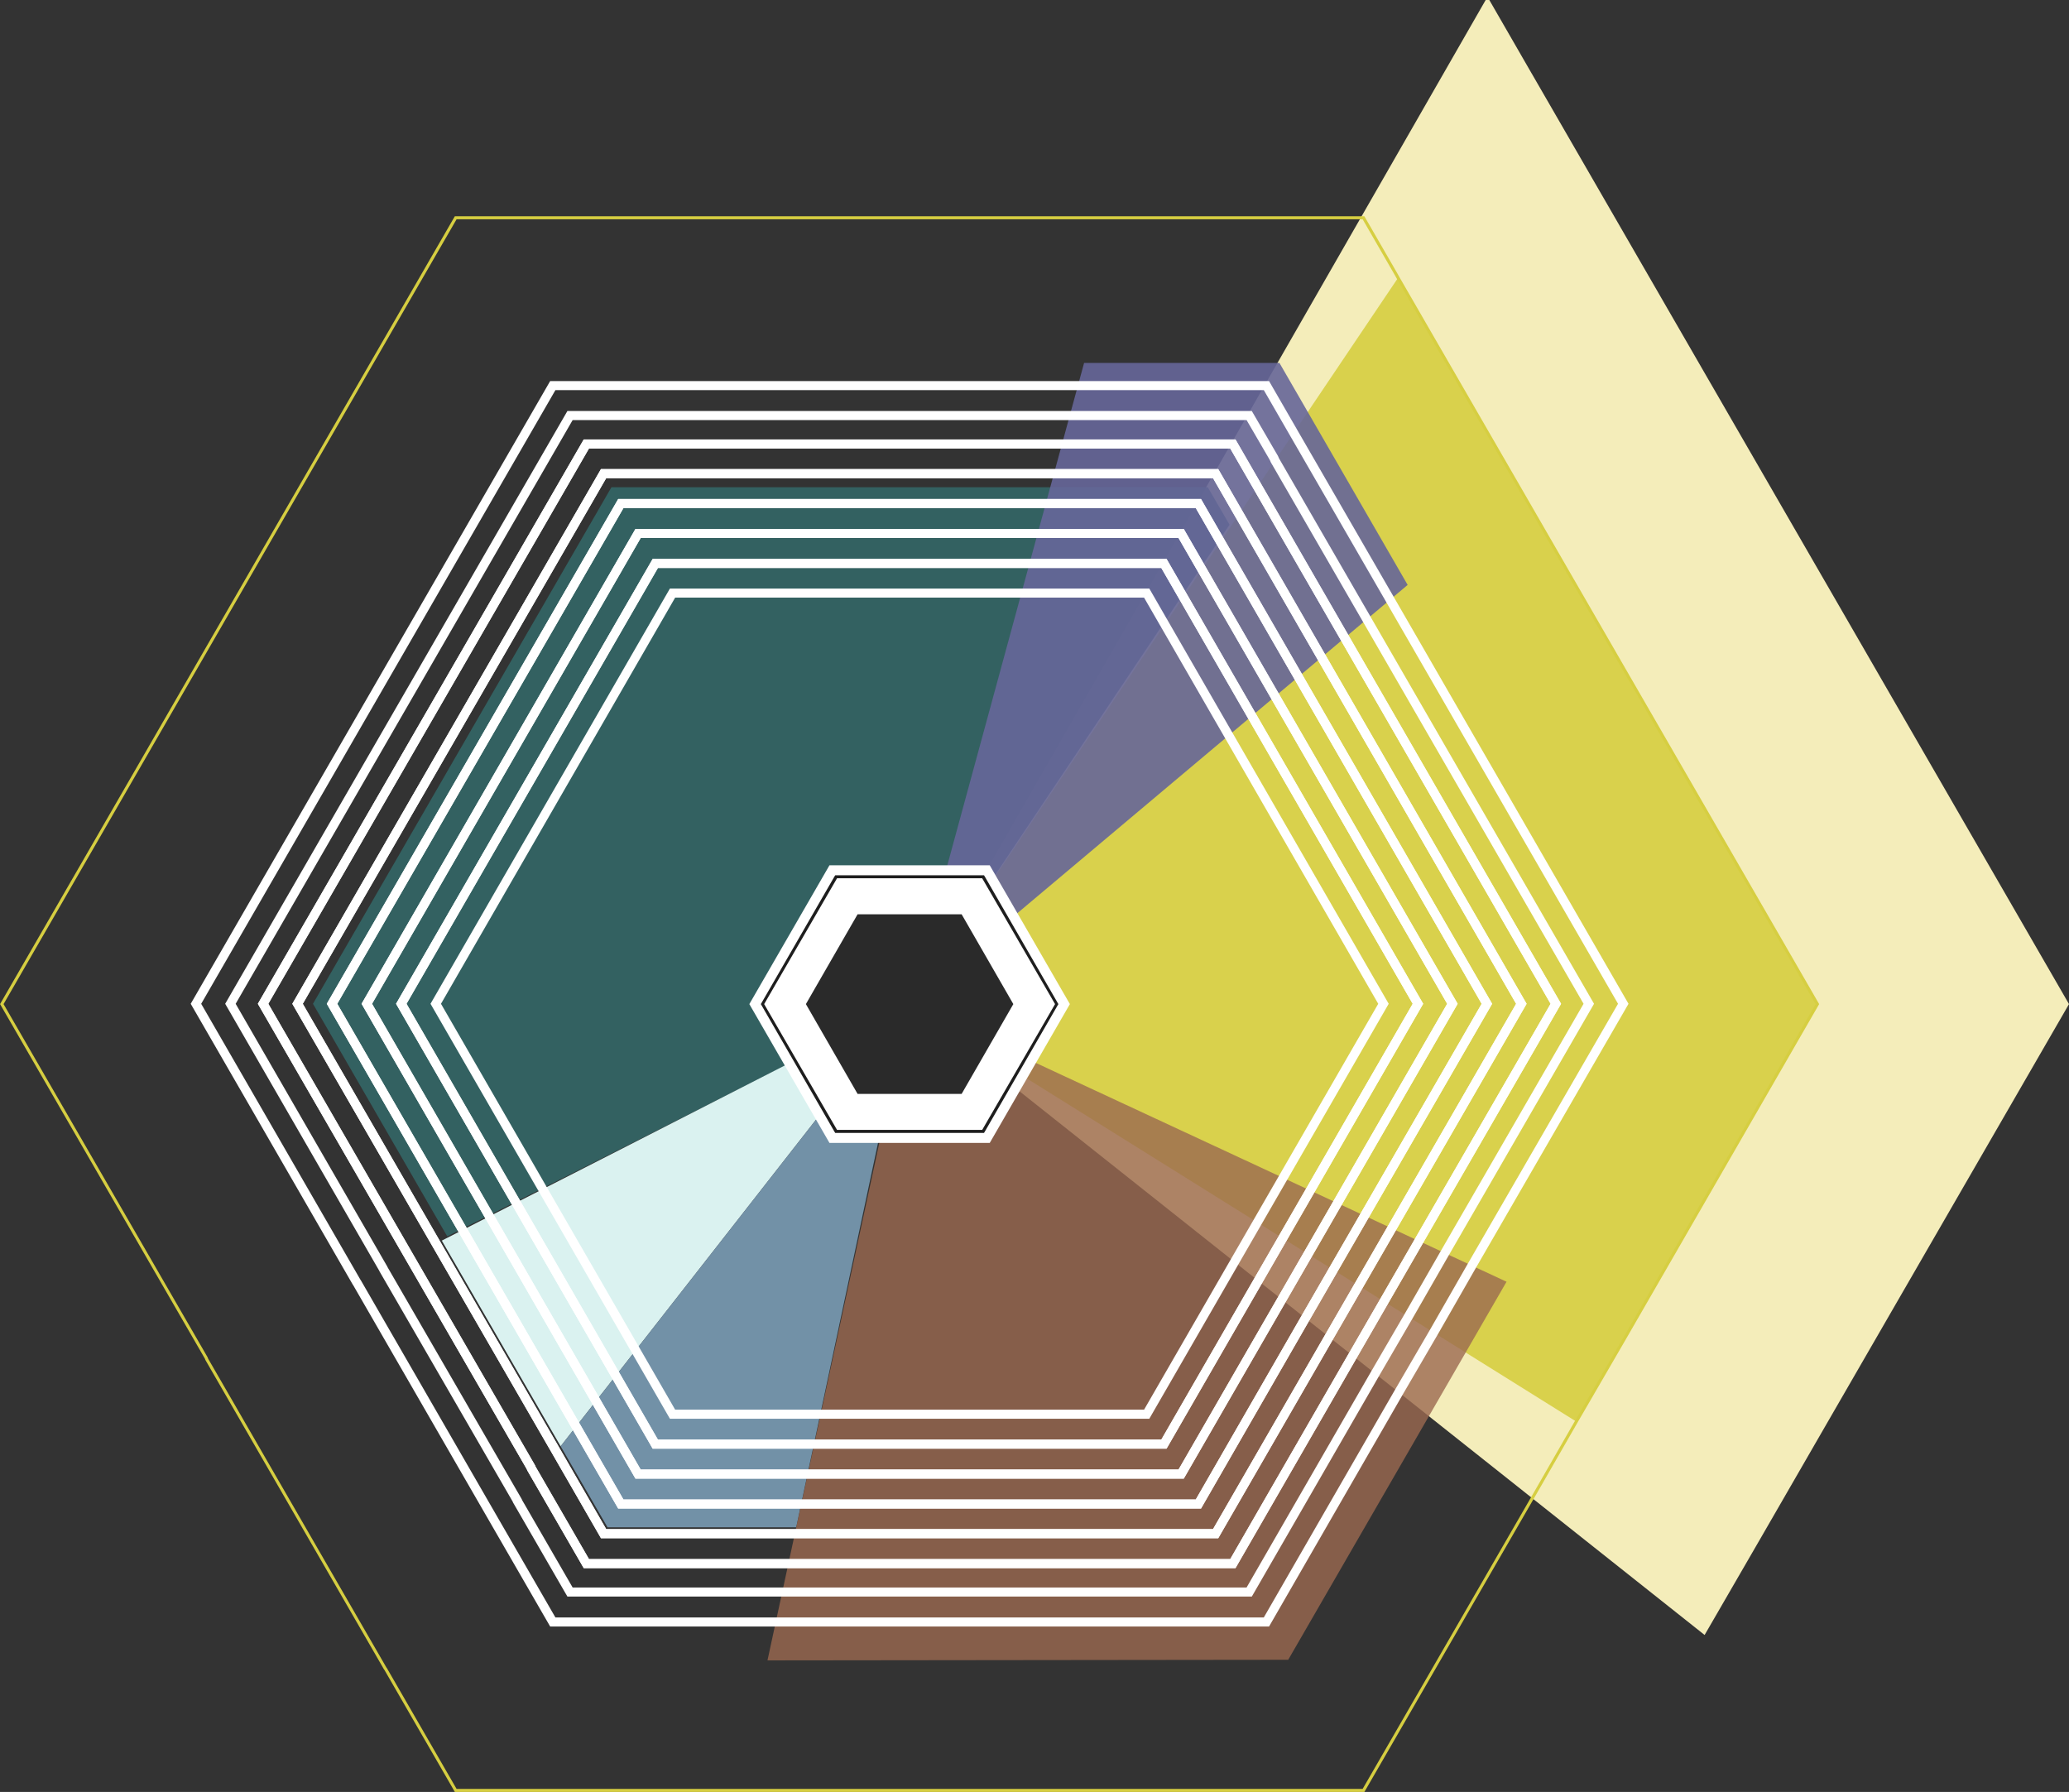 <svg xmlns="http://www.w3.org/2000/svg" viewBox="0 0 684.2 592.5">
  <rect x="0" y="0" width="684.2" height="592.5" fill="#333333" stroke="none"/>
  <defs>
    <style>
      .cls-1 {
        fill: #f4edba;
      }

      .cls-2 {
        fill: #d6ce41;
      }

      .cls-11, .cls-2, .cls-3, .cls-4, .cls-6 {
        opacity: 0.9;
      }

      .cls-3 {
        fill: #366;
      }

      .cls-4 {
        fill: #669;
      }

      .cls-5 {
        fill: #daf2f0;
      }

      .cls-6 {
        fill: #799bb4;
      }

      .cls-7 {
        fill: #9b6950;
        opacity: 0.8;
      }

      .cls-8 {
        opacity: 0.95;
      }

      .cls-9 {
        fill: #fff;
      }

      .cls-10 {
        fill: #131313;
      }

      .cls-12, .cls-13 {
        fill: none;
        stroke-miterlimit: 10;
      }

      .cls-12 {
        stroke: #d6ce41;
      }

      .cls-13 {
        stroke: #fff;
        stroke-width: 3px;
      }
    </style>
  </defs>
  <title>skillset</title>
  <g id="Layer_2" data-name="Layer 2">
    <g id="pies">
      <polygon class="cls-1" points="684.2 332 603 472.6 603 472.6 582.4 508.3 563.7 540.6 300.8 332 491.3 0 492.5 0 506.4 24.1 507.1 25.3 558.9 115 684.2 332"/>
      <polygon class="cls-2" points="600.9 332 537.4 442 537.4 442.1 521.2 470 300.5 332.2 462.3 91.9 502.8 162.2 600.9 332"/>
      <polygon class="cls-3" points="406.6 173.5 300.7 331.7 300.1 332 300.1 332 299.6 332.2 211.9 376.5 211.9 376.5 147.9 408.8 103.5 331.9 202.2 161.1 399.4 161.1 406.6 173.5"/>
      <polygon class="cls-4" points="465.5 193.4 300.8 331.9 358.5 120 423.1 120 432 135.4 465.5 193.4"/>
      <polygon class="cls-5" points="300.2 331.5 299.5 332.3 185.4 478.2 146.1 410.2 210.8 377.2 300.2 331.5"/>
      <polygon class="cls-6" points="300.2 331.5 300.1 332.1 263.3 505 200.9 505 185.4 478.2 299.5 332.3 300.2 331.5"/>
      <polygon class="cls-7" points="498.2 423.8 498.2 423.8 426 548.8 253.8 549 300.7 332 498.2 423.8"/>
      <polygon class="cls-9" points="327.3 286.1 274.3 286.1 247.8 332 274.3 377.9 327.3 377.9 353.8 332 327.3 286.1"/>
      <g class="cls-8">
        <polygon class="cls-9" points="276.5 374.1 252.1 332 276.5 289.9 325.1 289.9 349.4 332 325.1 374.1 276.5 374.1"/>
        <path class="cls-10" d="M324.8,290.4,348.9,332l-24.1,41.6h-48L252.7,332l24.1-41.6h48m.6-1H276.2l-.3.5-24,41.6-.3.5.3.5,24,41.6.3.5h49.2l.3-.5,24-41.6.3-.5-.3-.5-24-41.6-.3-.5Z"/>
      </g>
      <g class="cls-11">
        <polygon class="cls-10" points="282.8 363.2 264.7 332 282.8 300.8 318.8 300.8 336.9 332 318.8 363.2 282.8 363.2"/>
        <path class="cls-9" d="M318,302.3,335.1,332,318,361.7H283.6L266.5,332l17.1-29.7H318m1.7-3H281.9l-.9,1.5-17.1,29.7L263,332l.9,1.5L281,363.2l.9,1.5h37.8l.9-1.5,17.1-29.7.9-1.5-.9-1.5-17.1-29.7-.9-1.5Z"/>
      </g>
      <polygon class="cls-12" points="601 332 537.5 442.1 537.5 442.1 521.3 470 506.7 495.4 450.9 592 150.7 592 127.5 551.8 127.4 551.7 68.4 449.5 68.2 449 0.6 332 150.7 72 450.9 72 461.8 90.9 462.3 91.8 502.9 162.1 601 332"/>
      <polygon class="cls-13" points="536.8 331.9 486.8 418.4 486.8 418.4 474.2 440.4 462.6 460.3 418.8 536.3 182.8 536.3 164.5 504.6 164.5 504.6 118.1 424.2 117.9 423.9 64.8 331.9 182.8 127.5 418.8 127.5 427.4 142.4 427.8 143.1 459.7 198.3 536.8 331.9"/>
      <polygon class="cls-13" points="193.9 517 175.7 485.5 175.6 485.2 87 331.9 193.9 146.8 407.7 146.8 514.5 331.9 448 447.1 407.7 517 193.9 517"/>
      <polygon class="cls-13" points="193.9 517 175.7 485.5 175.6 485.2 87 331.9 193.9 146.8 407.7 146.8 514.5 331.9 448 447.1 407.7 517 193.9 517"/>
      <polygon class="cls-13" points="199.6 507.1 184.1 480.2 98.4 331.9 199.6 156.6 402 156.6 503.1 331.9 439.5 442.1 402 507.1 199.6 507.1"/>
      <polygon class="cls-13" points="199.6 507.1 184.1 480.2 98.4 331.9 199.6 156.6 402 156.6 503.1 331.9 439.5 442.1 402 507.1 199.6 507.1"/>
      <polygon class="cls-13" points="205.3 497.3 192.6 475.3 109.8 331.9 205.3 166.5 396.3 166.5 491.7 331.9 430.9 437.2 396.3 497.3 205.3 497.3"/>
      <polygon class="cls-13" points="205.3 497.3 192.6 475.3 109.8 331.9 205.3 166.5 396.3 166.5 491.7 331.9 430.9 437.2 396.3 497.3 205.3 497.3"/>
      <polygon class="cls-13" points="211 487.4 201.2 470.4 121.3 331.9 211 176.4 390.6 176.4 480.3 331.9 390.6 487.4 211 487.4"/>
      <polygon class="cls-13" points="211 487.4 201.2 470.4 121.3 331.9 211 176.4 390.6 176.4 480.3 331.9 390.6 487.4 211 487.4"/>
      <polygon class="cls-13" points="216.7 477.5 132.7 331.9 216.7 186.3 384.9 186.3 468.9 331.9 384.9 477.5 216.7 477.5"/>
      <polygon class="cls-13" points="216.7 477.5 132.7 331.9 216.7 186.3 384.9 186.3 468.9 331.9 384.9 477.5 216.7 477.5"/>
      <polygon class="cls-13" points="222.4 467.6 144.1 331.9 222.4 196.1 379.2 196.1 457.5 331.9 379.2 467.6 222.4 467.6"/>
      <polygon class="cls-13" points="525.4 331.9 477.8 414.3 477.8 414.3 465.8 435.2 454.8 454.1 413.1 526.4 188.5 526.4 171.1 496.3 171.1 496.2 126.9 419.8 126.7 419.4 76.2 331.9 188.5 137.4 413.1 137.4 421.3 151.5 421.6 152.2 452 204.8 525.4 331.9"/>
    </g>
  </g>
</svg>
